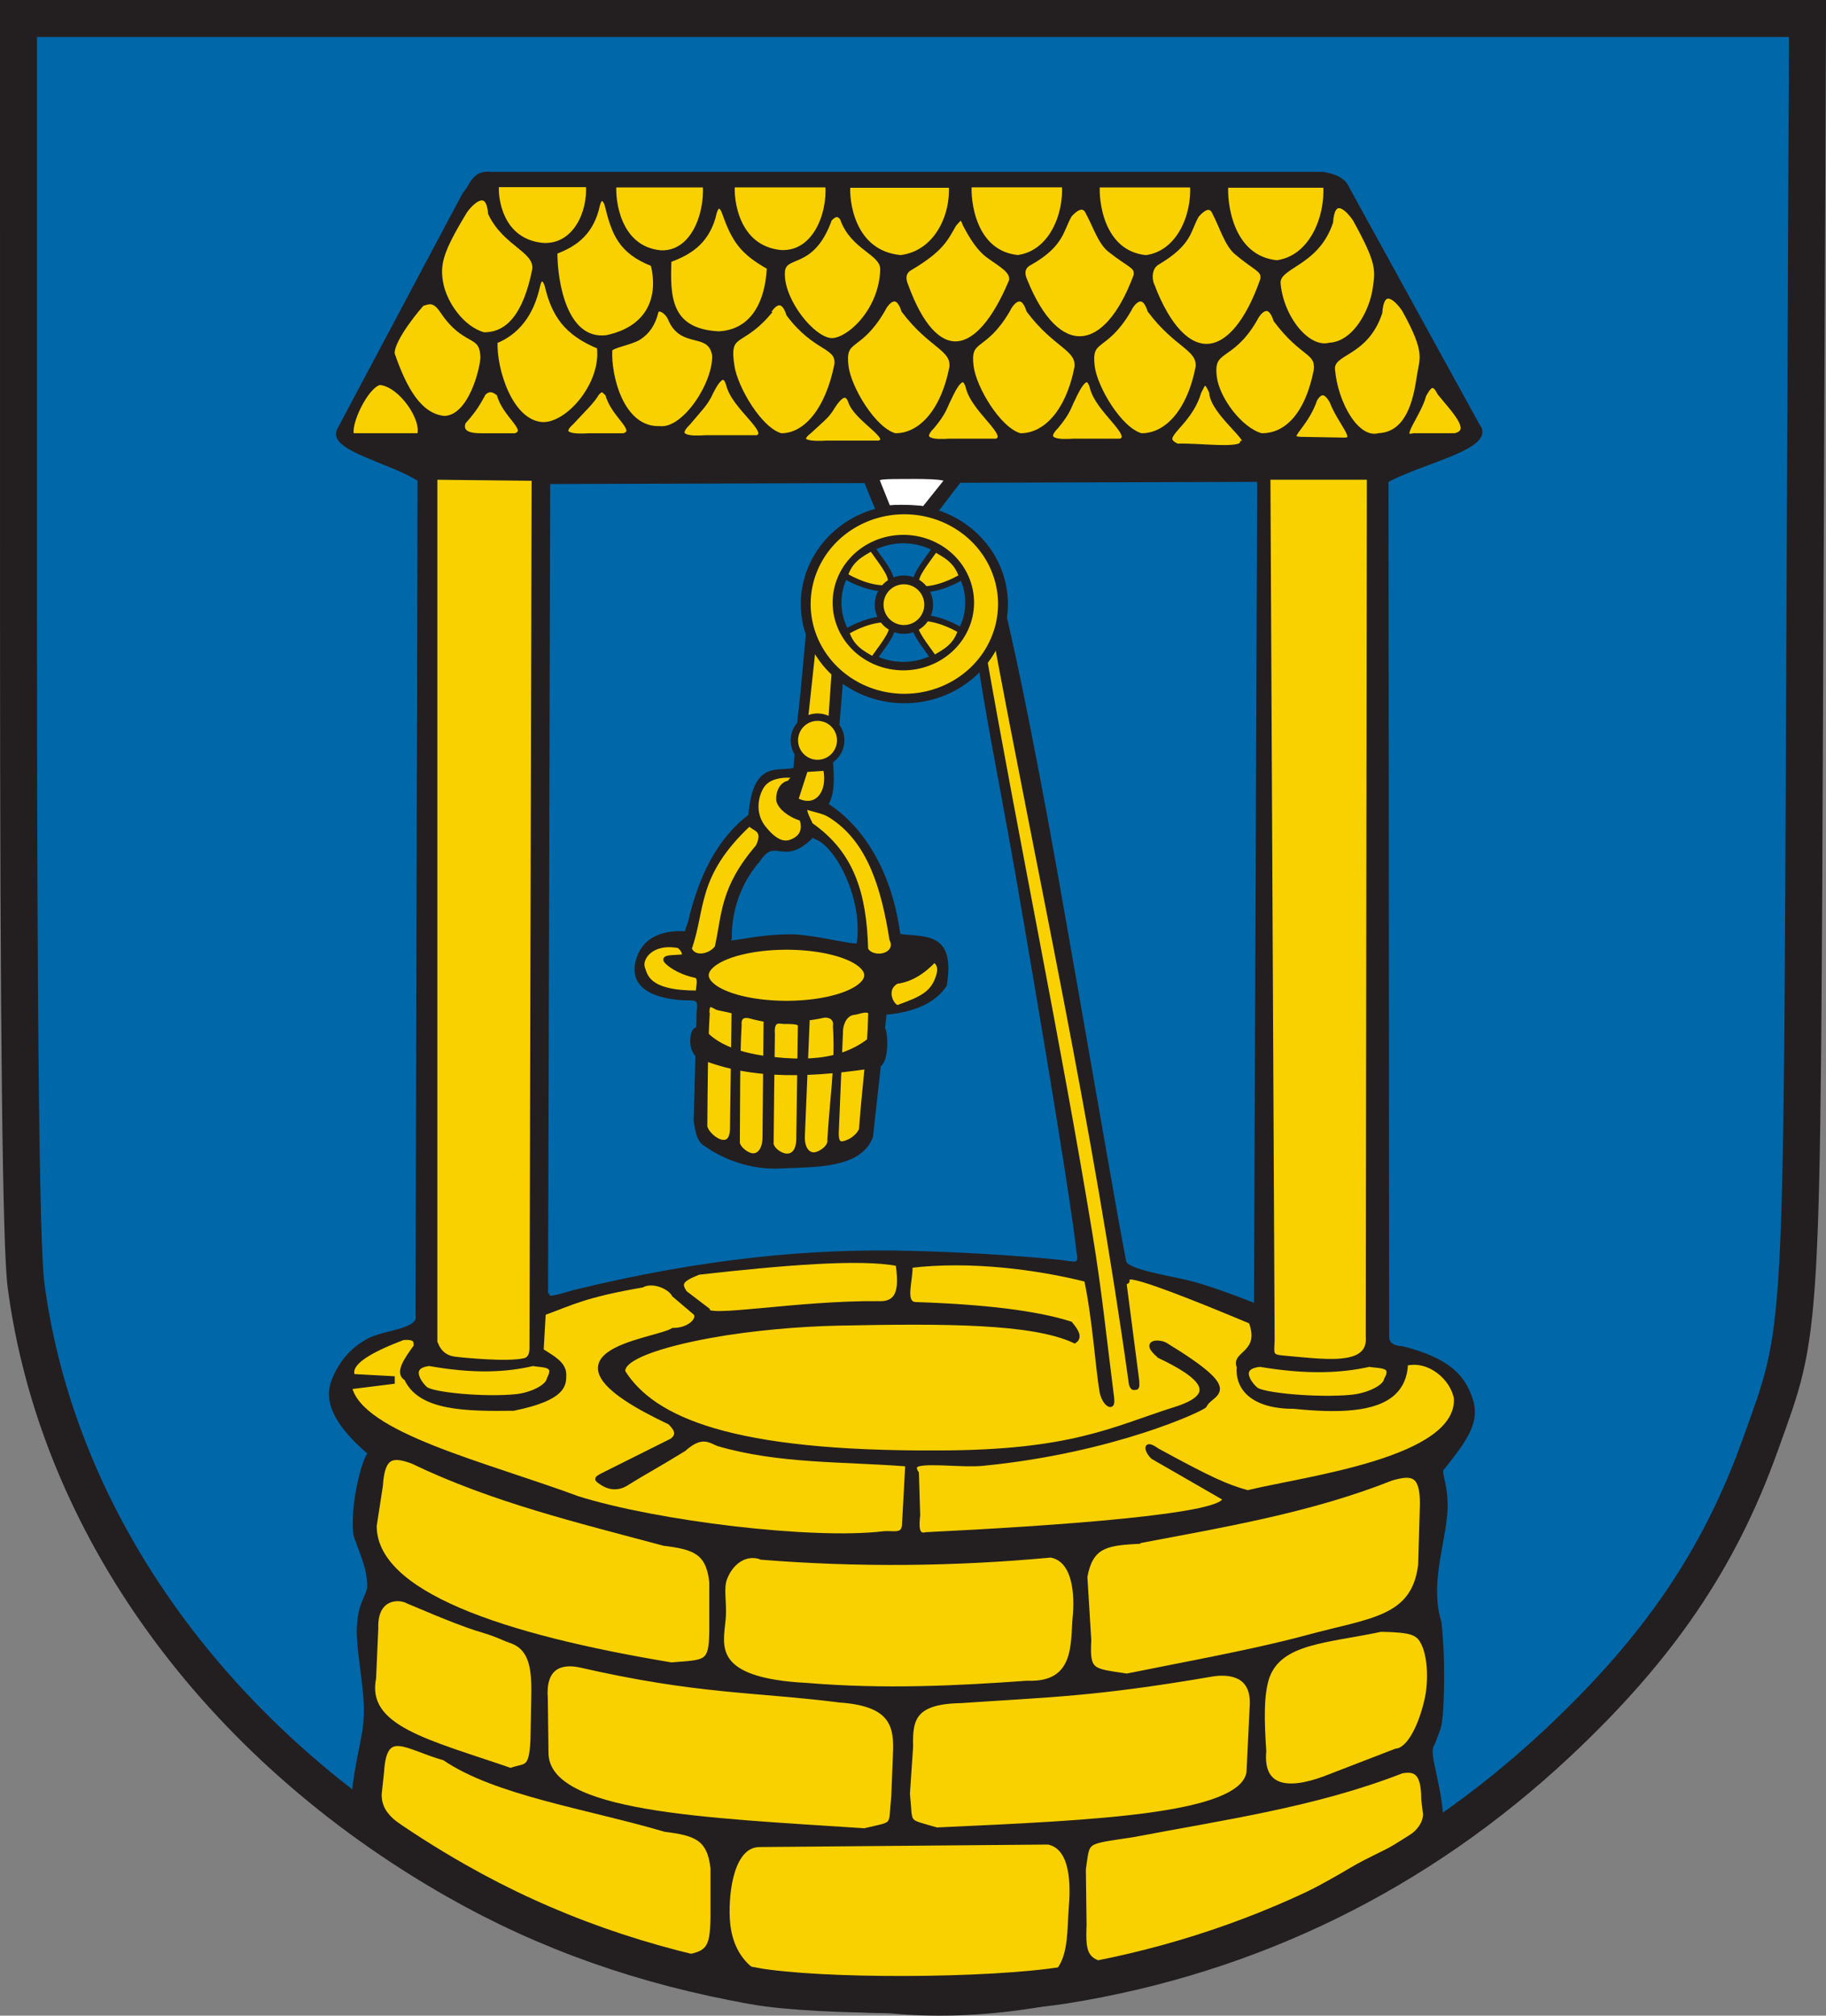 <?xml version="1.0" encoding="UTF-8" standalone="no"?>
<!-- Created with Inkscape (http://www.inkscape.org/) -->

<svg
   xmlns:dc="http://purl.org/dc/elements/1.1/"
   xmlns:cc="http://creativecommons.org/ns#"
   xmlns:rdf="http://www.w3.org/1999/02/22-rdf-syntax-ns#"
   xmlns:svg="http://www.w3.org/2000/svg"
   xmlns="http://www.w3.org/2000/svg"
   xmlns:sodipodi="http://sodipodi.sourceforge.net/DTD/sodipodi-0.dtd"
   xmlns:inkscape="http://www.inkscape.org/namespaces/inkscape"
   id="svg2"
   version="1.1"
   inkscape:version="0.47 r22583"
   width="395.131"
   height="435.997"
   sodipodi:docname="22222222222222222.svg">
  <rect width="100%" height="100%" fill="#808080" stroke="none"/>
  <defs
     id="defs6">
    <inkscape:perspective
       sodipodi:type="inkscape:persp3d"
       inkscape:vp_x="0 : 0.5 : 1"
       inkscape:vp_y="0 : 1000 : 0"
       inkscape:vp_z="1 : 0.5 : 1"
       inkscape:persp3d-origin="0.5 : 0.33333333 : 1"
       id="perspective10" />
    <inkscape:perspective
       id="perspective2842"
       inkscape:persp3d-origin="0.5 : 0.33333333 : 1"
       inkscape:vp_z="1 : 0.5 : 1"
       inkscape:vp_y="0 : 1000 : 0"
       inkscape:vp_x="0 : 0.5 : 1"
       sodipodi:type="inkscape:persp3d" />
    <inkscape:perspective
       id="perspective2868"
       inkscape:persp3d-origin="0.5 : 0.33333333 : 1"
       inkscape:vp_z="1 : 0.5 : 1"
       inkscape:vp_y="0 : 1000 : 0"
       inkscape:vp_x="0 : 0.5 : 1"
       sodipodi:type="inkscape:persp3d" />
    <inkscape:perspective
       id="perspective2890"
       inkscape:persp3d-origin="0.5 : 0.33333333 : 1"
       inkscape:vp_z="1 : 0.5 : 1"
       inkscape:vp_y="0 : 1000 : 0"
       inkscape:vp_x="0 : 0.5 : 1"
       sodipodi:type="inkscape:persp3d" />
    <inkscape:perspective
       id="perspective2912"
       inkscape:persp3d-origin="0.5 : 0.33333333 : 1"
       inkscape:vp_z="1 : 0.5 : 1"
       inkscape:vp_y="0 : 1000 : 0"
       inkscape:vp_x="0 : 0.5 : 1"
       sodipodi:type="inkscape:persp3d" />
    <inkscape:perspective
       id="perspective2934"
       inkscape:persp3d-origin="0.5 : 0.33333333 : 1"
       inkscape:vp_z="1 : 0.5 : 1"
       inkscape:vp_y="0 : 1000 : 0"
       inkscape:vp_x="0 : 0.5 : 1"
       sodipodi:type="inkscape:persp3d" />
    <inkscape:perspective
       id="perspective2956"
       inkscape:persp3d-origin="0.5 : 0.33333333 : 1"
       inkscape:vp_z="1 : 0.5 : 1"
       inkscape:vp_y="0 : 1000 : 0"
       inkscape:vp_x="0 : 0.5 : 1"
       sodipodi:type="inkscape:persp3d" />
    <inkscape:perspective
       id="perspective2846"
       inkscape:persp3d-origin="0.5 : 0.33333333 : 1"
       inkscape:vp_z="1 : 0.5 : 1"
       inkscape:vp_y="0 : 1000 : 0"
       inkscape:vp_x="0 : 0.5 : 1"
       sodipodi:type="inkscape:persp3d" />
    <inkscape:perspective
       id="perspective3640"
       inkscape:persp3d-origin="0.5 : 0.33333333 : 1"
       inkscape:vp_z="1 : 0.5 : 1"
       inkscape:vp_y="0 : 1000 : 0"
       inkscape:vp_x="0 : 0.5 : 1"
       sodipodi:type="inkscape:persp3d" />
    <inkscape:perspective
       id="perspective3686"
       inkscape:persp3d-origin="0.5 : 0.33333333 : 1"
       inkscape:vp_z="1 : 0.5 : 1"
       inkscape:vp_y="0 : 1000 : 0"
       inkscape:vp_x="0 : 0.5 : 1"
       sodipodi:type="inkscape:persp3d" />
    <inkscape:perspective
       id="perspective3708"
       inkscape:persp3d-origin="0.5 : 0.33333333 : 1"
       inkscape:vp_z="1 : 0.5 : 1"
       inkscape:vp_y="0 : 1000 : 0"
       inkscape:vp_x="0 : 0.5 : 1"
       sodipodi:type="inkscape:persp3d" />
    <inkscape:perspective
       id="perspective3730"
       inkscape:persp3d-origin="0.5 : 0.33333333 : 1"
       inkscape:vp_z="1 : 0.5 : 1"
       inkscape:vp_y="0 : 1000 : 0"
       inkscape:vp_x="0 : 0.5 : 1"
       sodipodi:type="inkscape:persp3d" />
    <inkscape:perspective
       id="perspective3752"
       inkscape:persp3d-origin="0.5 : 0.33333333 : 1"
       inkscape:vp_z="1 : 0.5 : 1"
       inkscape:vp_y="0 : 1000 : 0"
       inkscape:vp_x="0 : 0.5 : 1"
       sodipodi:type="inkscape:persp3d" />
    <inkscape:perspective
       id="perspective3774"
       inkscape:persp3d-origin="0.5 : 0.33333333 : 1"
       inkscape:vp_z="1 : 0.5 : 1"
       inkscape:vp_y="0 : 1000 : 0"
       inkscape:vp_x="0 : 0.5 : 1"
       sodipodi:type="inkscape:persp3d" />
    <inkscape:perspective
       id="perspective3811"
       inkscape:persp3d-origin="0.5 : 0.33333333 : 1"
       inkscape:vp_z="1 : 0.5 : 1"
       inkscape:vp_y="0 : 1000 : 0"
       inkscape:vp_x="0 : 0.5 : 1"
       sodipodi:type="inkscape:persp3d" />
    <inkscape:perspective
       id="perspective3835"
       inkscape:persp3d-origin="0.5 : 0.33333333 : 1"
       inkscape:vp_z="1 : 0.5 : 1"
       inkscape:vp_y="0 : 1000 : 0"
       inkscape:vp_x="0 : 0.5 : 1"
       sodipodi:type="inkscape:persp3d" />
    <inkscape:perspective
       id="perspective3857"
       inkscape:persp3d-origin="0.5 : 0.33333333 : 1"
       inkscape:vp_z="1 : 0.5 : 1"
       inkscape:vp_y="0 : 1000 : 0"
       inkscape:vp_x="0 : 0.5 : 1"
       sodipodi:type="inkscape:persp3d" />
    <inkscape:perspective
       id="perspective3857-5"
       inkscape:persp3d-origin="0.5 : 0.33333333 : 1"
       inkscape:vp_z="1 : 0.5 : 1"
       inkscape:vp_y="0 : 1000 : 0"
       inkscape:vp_x="0 : 0.5 : 1"
       sodipodi:type="inkscape:persp3d" />
    <inkscape:perspective
       id="perspective3892"
       inkscape:persp3d-origin="0.5 : 0.33333333 : 1"
       inkscape:vp_z="1 : 0.5 : 1"
       inkscape:vp_y="0 : 1000 : 0"
       inkscape:vp_x="0 : 0.5 : 1"
       sodipodi:type="inkscape:persp3d" />
    <inkscape:perspective
       id="perspective3914"
       inkscape:persp3d-origin="0.5 : 0.33333333 : 1"
       inkscape:vp_z="1 : 0.5 : 1"
       inkscape:vp_y="0 : 1000 : 0"
       inkscape:vp_x="0 : 0.5 : 1"
       sodipodi:type="inkscape:persp3d" />
    <inkscape:perspective
       id="perspective3936"
       inkscape:persp3d-origin="0.5 : 0.33333333 : 1"
       inkscape:vp_z="1 : 0.5 : 1"
       inkscape:vp_y="0 : 1000 : 0"
       inkscape:vp_x="0 : 0.5 : 1"
       sodipodi:type="inkscape:persp3d" />
    <inkscape:perspective
       id="perspective3958"
       inkscape:persp3d-origin="0.5 : 0.33333333 : 1"
       inkscape:vp_z="1 : 0.5 : 1"
       inkscape:vp_y="0 : 1000 : 0"
       inkscape:vp_x="0 : 0.5 : 1"
       sodipodi:type="inkscape:persp3d" />
    <inkscape:perspective
       id="perspective3980"
       inkscape:persp3d-origin="0.5 : 0.33333333 : 1"
       inkscape:vp_z="1 : 0.5 : 1"
       inkscape:vp_y="0 : 1000 : 0"
       inkscape:vp_x="0 : 0.5 : 1"
       sodipodi:type="inkscape:persp3d" />
    <inkscape:perspective
       id="perspective3980-2"
       inkscape:persp3d-origin="0.5 : 0.33333333 : 1"
       inkscape:vp_z="1 : 0.5 : 1"
       inkscape:vp_y="0 : 1000 : 0"
       inkscape:vp_x="0 : 0.5 : 1"
       sodipodi:type="inkscape:persp3d" />
    <inkscape:perspective
       id="perspective4013"
       inkscape:persp3d-origin="0.5 : 0.33333333 : 1"
       inkscape:vp_z="1 : 0.5 : 1"
       inkscape:vp_y="0 : 1000 : 0"
       inkscape:vp_x="0 : 0.5 : 1"
       sodipodi:type="inkscape:persp3d" />
    <inkscape:perspective
       id="perspective4035"
       inkscape:persp3d-origin="0.5 : 0.33333333 : 1"
       inkscape:vp_z="1 : 0.5 : 1"
       inkscape:vp_y="0 : 1000 : 0"
       inkscape:vp_x="0 : 0.5 : 1"
       sodipodi:type="inkscape:persp3d" />
    <inkscape:perspective
       id="perspective4057"
       inkscape:persp3d-origin="0.5 : 0.33333333 : 1"
       inkscape:vp_z="1 : 0.5 : 1"
       inkscape:vp_y="0 : 1000 : 0"
       inkscape:vp_x="0 : 0.5 : 1"
       sodipodi:type="inkscape:persp3d" />
    <inkscape:perspective
       id="perspective2918"
       inkscape:persp3d-origin="0.5 : 0.33333333 : 1"
       inkscape:vp_z="1 : 0.5 : 1"
       inkscape:vp_y="0 : 1000 : 0"
       inkscape:vp_x="0 : 0.5 : 1"
       sodipodi:type="inkscape:persp3d" />
    <inkscape:perspective
       id="perspective2940"
       inkscape:persp3d-origin="0.5 : 0.33333333 : 1"
       inkscape:vp_z="1 : 0.5 : 1"
       inkscape:vp_y="0 : 1000 : 0"
       inkscape:vp_x="0 : 0.5 : 1"
       sodipodi:type="inkscape:persp3d" />
    <inkscape:perspective
       id="perspective2962"
       inkscape:persp3d-origin="0.5 : 0.33333333 : 1"
       inkscape:vp_z="1 : 0.5 : 1"
       inkscape:vp_y="0 : 1000 : 0"
       inkscape:vp_x="0 : 0.5 : 1"
       sodipodi:type="inkscape:persp3d" />
    <inkscape:perspective
       id="perspective2984"
       inkscape:persp3d-origin="0.5 : 0.33333333 : 1"
       inkscape:vp_z="1 : 0.5 : 1"
       inkscape:vp_y="0 : 1000 : 0"
       inkscape:vp_x="0 : 0.5 : 1"
       sodipodi:type="inkscape:persp3d" />
    <inkscape:perspective
       id="perspective3006"
       inkscape:persp3d-origin="0.5 : 0.33333333 : 1"
       inkscape:vp_z="1 : 0.5 : 1"
       inkscape:vp_y="0 : 1000 : 0"
       inkscape:vp_x="0 : 0.5 : 1"
       sodipodi:type="inkscape:persp3d" />
    <inkscape:perspective
       id="perspective3028"
       inkscape:persp3d-origin="0.5 : 0.33333333 : 1"
       inkscape:vp_z="1 : 0.5 : 1"
       inkscape:vp_y="0 : 1000 : 0"
       inkscape:vp_x="0 : 0.5 : 1"
       sodipodi:type="inkscape:persp3d" />
    <inkscape:perspective
       id="perspective3050"
       inkscape:persp3d-origin="0.5 : 0.33333333 : 1"
       inkscape:vp_z="1 : 0.5 : 1"
       inkscape:vp_y="0 : 1000 : 0"
       inkscape:vp_x="0 : 0.5 : 1"
       sodipodi:type="inkscape:persp3d" />
    <inkscape:perspective
       id="perspective3072"
       inkscape:persp3d-origin="0.5 : 0.33333333 : 1"
       inkscape:vp_z="1 : 0.5 : 1"
       inkscape:vp_y="0 : 1000 : 0"
       inkscape:vp_x="0 : 0.5 : 1"
       sodipodi:type="inkscape:persp3d" />
    <inkscape:perspective
       id="perspective3094"
       inkscape:persp3d-origin="0.5 : 0.33333333 : 1"
       inkscape:vp_z="1 : 0.5 : 1"
       inkscape:vp_y="0 : 1000 : 0"
       inkscape:vp_x="0 : 0.5 : 1"
       sodipodi:type="inkscape:persp3d" />
    <inkscape:perspective
       id="perspective3116"
       inkscape:persp3d-origin="0.5 : 0.33333333 : 1"
       inkscape:vp_z="1 : 0.5 : 1"
       inkscape:vp_y="0 : 1000 : 0"
       inkscape:vp_x="0 : 0.5 : 1"
       sodipodi:type="inkscape:persp3d" />
    <inkscape:perspective
       id="perspective3138"
       inkscape:persp3d-origin="0.5 : 0.33333333 : 1"
       inkscape:vp_z="1 : 0.5 : 1"
       inkscape:vp_y="0 : 1000 : 0"
       inkscape:vp_x="0 : 0.5 : 1"
       sodipodi:type="inkscape:persp3d" />
    <inkscape:perspective
       id="perspective3160"
       inkscape:persp3d-origin="0.5 : 0.33333333 : 1"
       inkscape:vp_z="1 : 0.5 : 1"
       inkscape:vp_y="0 : 1000 : 0"
       inkscape:vp_x="0 : 0.5 : 1"
       sodipodi:type="inkscape:persp3d" />
    <inkscape:perspective
       id="perspective3184"
       inkscape:persp3d-origin="0.5 : 0.33333333 : 1"
       inkscape:vp_z="1 : 0.5 : 1"
       inkscape:vp_y="0 : 1000 : 0"
       inkscape:vp_x="0 : 0.5 : 1"
       sodipodi:type="inkscape:persp3d" />
    <inkscape:perspective
       id="perspective3206"
       inkscape:persp3d-origin="0.5 : 0.33333333 : 1"
       inkscape:vp_z="1 : 0.5 : 1"
       inkscape:vp_y="0 : 1000 : 0"
       inkscape:vp_x="0 : 0.5 : 1"
       sodipodi:type="inkscape:persp3d" />
    <inkscape:perspective
       id="perspective3228"
       inkscape:persp3d-origin="0.5 : 0.33333333 : 1"
       inkscape:vp_z="1 : 0.5 : 1"
       inkscape:vp_y="0 : 1000 : 0"
       inkscape:vp_x="0 : 0.5 : 1"
       sodipodi:type="inkscape:persp3d" />
    <inkscape:perspective
       id="perspective3250"
       inkscape:persp3d-origin="0.5 : 0.33333333 : 1"
       inkscape:vp_z="1 : 0.5 : 1"
       inkscape:vp_y="0 : 1000 : 0"
       inkscape:vp_x="0 : 0.5 : 1"
       sodipodi:type="inkscape:persp3d" />
    <inkscape:perspective
       sodipodi:type="inkscape:persp3d"
       inkscape:vp_x="0 : 526.18109 : 1"
       inkscape:vp_y="0 : 1000 : 0"
       inkscape:vp_z="744.09448 : 526.18109 : 1"
       inkscape:persp3d-origin="372.04724 : 350.78739 : 1"
       id="perspective3098" />
    <inkscape:perspective
       sodipodi:type="inkscape:persp3d"
       inkscape:vp_x="0 : 526.18109 : 1"
       inkscape:vp_y="0 : 1000 : 0"
       inkscape:vp_z="744.09448 : 526.18109 : 1"
       inkscape:persp3d-origin="372.04724 : 350.78739 : 1"
       id="perspective8672" />
    <inkscape:perspective
       sodipodi:type="inkscape:persp3d"
       inkscape:vp_x="0 : 326.01016 : 1"
       inkscape:vp_y="0 : 1000 : 0"
       inkscape:vp_z="642.2005 : 326.01016 : 1"
       inkscape:persp3d-origin="321.10025 : 217.34011 : 1"
       id="perspective2588" />
    <clipPath
       id="clipPath383">
      <path
         d="m -0.313,1.325 34.513,0 0,-20.567 -34.513,0 0,20.567 z"
         id="path385" />
    </clipPath>
    <clipPath
       id="clipPath377">
      <path
         d="m -0.327,1.32 34.513,0 0,-20.567 -34.513,0 0,20.567 z"
         id="path379" />
    </clipPath>
    <clipPath
       id="clipPath371">
      <path
         d="m -0.015,1.026 1.783,0 0,-1.026 -1.783,0 0,1.026 z"
         id="path373" />
    </clipPath>
    <clipPath
       id="clipPath365">
      <path
         d="m 0,1 0,-1.325 1,0 L 1,1"
         id="path367" />
    </clipPath>
    <clipPath
       id="clipPath357">
      <path
         d="m -0.313,-19.242 34.512,0 0,20.567 -34.512,0 0,-20.567 z"
         id="path359" />
    </clipPath>
    <clipPath
       id="clipPath347">
      <path
         d="m 0.015,595.29 1133.85,0 0,-595.29 -1133.85,0 0,595.29 z"
         id="path349" />
    </clipPath>
    <clipPath
       id="clipPath341">
      <path
         d="m -0.429,595.138 1133.858,0 0,-595.276 -1133.858,0 0,595.276 z"
         id="path343" />
    </clipPath>
    <clipPath
       id="clipPath335">
      <path
         d="m 9.827,586.634 58.586,0 0,-29.703 -58.586,0 0,29.703 z"
         id="path337" />
    </clipPath>
    <clipPath
       id="clipPath327">
      <path
         d="m 0.015,0 1133.85,0 0,595.29 -1133.85,0 L 0.015,0 z"
         id="path329" />
    </clipPath>
    <clipPath
       id="clipPath319">
      <path
         d="m 0.015,595.29 1133.85,0 0,-595.29 -1133.85,0 0,595.29 z"
         id="path321" />
    </clipPath>
    <clipPath
       id="clipPath313">
      <path
         d="m -0.429,595.138 1133.858,0 0,-595.276 -1133.858,0 0,595.276 z"
         id="path315" />
    </clipPath>
    <clipPath
       id="clipPath307">
      <path
         d="m 9.827,586.634 58.586,0 0,-29.703 -58.586,0 0,29.703 z"
         id="path309" />
    </clipPath>
    <clipPath
       id="clipPath3249">
      <path
         id="path3251"
         d="m -0.138,841.445 595.276,0 0,-841.89 -595.276,0 0,841.89 z" />
    </clipPath>
    <clipPath
       id="clipPath3255">
      <path
         id="path3257"
         d="m 0.03,841.95 595.26,0 0,-841.92 -595.26,0 0,841.92 z" />
    </clipPath>
    <inkscape:perspective
       id="perspective17"
       inkscape:persp3d-origin="250.52179 : 195.76265 : 1"
       inkscape:vp_z="501.04358 : 293.64398 : 1"
       inkscape:vp_y="0 : 1000 : 0"
       inkscape:vp_x="0 : 293.64398 : 1"
       sodipodi:type="inkscape:persp3d" />
    <inkscape:perspective
       id="perspective4209"
       inkscape:persp3d-origin="0.5 : 0.33333333 : 1"
       inkscape:vp_z="1 : 0.5 : 1"
       inkscape:vp_y="0 : 1000 : 0"
       inkscape:vp_x="0 : 0.5 : 1"
       sodipodi:type="inkscape:persp3d" />
    <inkscape:perspective
       id="perspective4312"
       inkscape:persp3d-origin="0.5 : 0.33333333 : 1"
       inkscape:vp_z="1 : 0.5 : 1"
       inkscape:vp_y="0 : 1000 : 0"
       inkscape:vp_x="0 : 0.5 : 1"
       sodipodi:type="inkscape:persp3d" />
    <inkscape:perspective
       id="perspective4571"
       inkscape:persp3d-origin="0.5 : 0.33333333 : 1"
       inkscape:vp_z="1 : 0.5 : 1"
       inkscape:vp_y="0 : 1000 : 0"
       inkscape:vp_x="0 : 0.5 : 1"
       sodipodi:type="inkscape:persp3d" />
  </defs>
  <sodipodi:namedview
     pagecolor="#ffffff"
     bordercolor="#666666"
     borderopacity="1"
     objecttolerance="10"
     gridtolerance="10"
     guidetolerance="10"
     inkscape:pageopacity="0"
     inkscape:pageshadow="2"
     inkscape:window-width="1440"
     inkscape:window-height="838"
     id="namedview4"
     showgrid="false"
     showguides="true"
     inkscape:guide-bbox="true"
     inkscape:zoom="0.63912796"
     inkscape:cx="560.91027"
     inkscape:cy="85.061556"
     inkscape:window-x="-8"
     inkscape:window-y="-8"
     inkscape:window-maximized="1"
     inkscape:current-layer="svg2" />
  <path
     style="fill:#0067a9;fill-opacity:1;fill-rule:nonzero;stroke:none"
     d="M 163.137,428.071 C 139.193,423.807 118.272,416.413 98.727,405.308 46.865,375.841 12.355,328.075 5.584,276.386 4.513,268.211 3.972,220.263 3.969,133.291 l -0.005,-130.8 193.566,0 193.566,0 -0.591,137.631 c -0.647,150.846 -0.31,144.86 -9.648,170.936 -8.82,24.628 -22.004,44.002 -43.859,64.456 -30.035,28.109 -66.212,45.878 -106.58,52.349 -16.37,2.624 -53.081,2.739 -67.281,0.21 l 0,-10e-6 z"
     id="path3878" />
  <path
     style="fill:#231f20;fill-opacity:1;stroke:#231f20;stroke-width:1px;stroke-linecap:butt;stroke-linejoin:miter;stroke-opacity:1"
     d="m 90.854,103.715 -0.43,181.7 c -0.919,2.769 -7.678,2.75 -11.174,4.858 -2.878,1.735 -5.351,4.236 -6.993,8.338 -1.627,4.064 -0.054,9.009 8.021,15.807 -0.909,-0.411 -4.084,9.982 -3.326,17.462 1.093,3.502 2.808,6.571 3.004,10.754 0.145,3.106 -2.802,4.053 -2.172,12.528 0.511,6.413 2.116,12.862 1.125,19.289 -0.533,3.454 -1.584,6.931 -2.387,14.199 31.01,26.936 67.681,45.38 116.011,46.338 43.664,4.18 87.783,-18.265 119.441,-37.319 0.191,-11.436 -3.81,-18.258 -1.965,-20.585 1.299,-3.733 1.711,-2.747 1.938,-11.228 0.138,-5.17 -0.028,-10.056 -0.507,-14.851 -2.419,-7.674 0.341,-15.659 1.146,-22.56 0.864,-7.411 -1.853,-10.093 -0.314,-11.131 5.048,-6.334 7.56,-10.017 5.84,-14.862 -1.591,-4.483 -4.479,-8.17 -14.66,-10.763 -2.505,-0.155 -3.319,-1.155 -3.35,-2.547 l -0.139,-185.195 c 7.822,-4.302 23.563,-7.333 19.729,-11.938 L 291.417,40.59 c -0.709,-1.652 -2.62,-2.503 -5.187,-2.917 l -179.88,0 c -3.89,-0.491 -4.159,2.639 -5.819,4.378 L 73.392,93.074 c -1.995,3.935 11.564,6.706 17.462,10.641 z"
     id="path2818"
     sodipodi:nodetypes="ccssccscsccccscscscccccccccc" />
  <path
     style="fill:#0067a9;fill-opacity:1;stroke:#231f20;stroke-width:1px;stroke-linecap:butt;stroke-linejoin:miter;stroke-opacity:1"
     d="m 118.563,104.197 68.837,-0.208 2.767,6.736 12.118,0.068 5.253,-6.865 65.009,-0.196 -0.698,178.872 c 1.288,0.404 -8.865,-3.668 -14.378,-5.064 -4.276,-1.082 -13.416,-2.397 -14.204,-4.427 -0.072,-0.186 -0.813,-4.016 -1.738,-9.212 -2.655,-14.913 -7.856,-44.898 -13.022,-74.12 -5.581,-31.569 -11.372,-58.843 -12.005,-58.929 -0.319,-0.043 -5.763,0.812 -4.944,8.007 1.373,12.066 5.439,31.429 9.14,52.864 5.681,32.905 11.646,68.788 12.728,78.922 0.837,3.763 -1.178,2.656 -4.091,2.356 -10.656,-1.068 -21.962,-1.679 -32.626,-1.946 -20.68,-0.518 -44.13,1.507 -72.794,8.552 -7.325,2.324 -4.607,0.395 -5.818,0.437 l 0.465,-175.849 z"
     id="path2822"
     sodipodi:nodetypes="cccccccsssssssccsccc" />
  <path
     style="fill:#f9d100;fill-opacity:1;stroke:#231f20;stroke-width:1px;stroke-linecap:butt;stroke-linejoin:miter;stroke-opacity:1"
     d="m 296.04,289.117 0.233,-185.851 -21.865,0 0.912,186.548 c -0.103,3.062 -0.507,3.668 2.409,3.899 4.959,0.424 10.259,1.129 13.879,0.45 2.867,-0.538 4.679,-1.945 4.433,-5.047 z"
     id="path2824"
     sodipodi:nodetypes="cccccsc" />
  <path
     style="fill:#f9d100;fill-opacity:1;stroke:#231f20;stroke-width:1px;stroke-linecap:butt;stroke-linejoin:miter;stroke-opacity:1"
     d="m 115.074,291.676 0.465,-188.177 -21.4,-0.233 0,187.014 c 0.34,0.829 1.112,3.226 4.164,3.651 1.499,0.208 11.593,1.232 15.24,0.332 1.225,-0.302 1.523,-1.519 1.53,-2.587 z"
     id="path2826"
     sodipodi:nodetypes="ccccssc" />
  <path
     style="fill:#f9d100;fill-opacity:1;stroke:#231f20;stroke-width:1px;stroke-linecap:butt;stroke-linejoin:miter;stroke-opacity:1"
     d="m 250.915,293.304 c 9.233,4.391 13.523,8.473 3.024,11.63 -12.986,4.137 -22.074,9.284 -50.94,9.304 -44.769,0.231 -61.652,-7.184 -68.153,-17.445 -0.637,-3.011 7.992,-5.912 19.031,-7.908 8.787,-1.589 19.103,-2.471 27.488,-2.643 23.057,-0.473 42.129,-0.455 51.174,3.806 1.237,-0.854 0.275,-2.257 -0.93,-3.722 -7.356,-2.348 -18.697,-3.7 -33.495,-4.187 -2.993,-0.186 -0.921,-5.436 -1.163,-8.374 12.918,-1.569 27.516,0.348 38.147,3.024 1.826,8.766 2.381,18.534 3.346,24.326 0.402,1.844 1.466,2.955 1.965,2.696 0.23,-0.12 0.329,-0.654 0.039,-2.599 -1.548,-12.093 -2.473,-21.639 -4.528,-34.137 -6.805,-41.39 -15.807,-84.538 -23.152,-126.36 l 2.326,-4.652 c 10.047,54.2 21.71,105.975 29.684,163.284 0.326,1.159 0.7,0.753 0.871,0.785 0.613,0.115 0.339,-0.934 0.373,-1.469 l -2.783,-21.41 c 2.887,0.473 -5.669,-4.779 18.422,4.883 3.06,1.227 4.796,1.99 9.025,3.723 2.63,6.941 -3.943,6.846 -2.559,9.769 -0.44,4.484 2.831,8.621 11.863,8.606 9.416,0.951 17.508,0.767 21.515,-2.919 1.628,-1.498 2.582,-3.573 2.676,-6.385 5.172,-1.261 10.177,3.195 10.933,7.555 0.608,13.339 -32.531,17.284 -45.125,20.357 -4.55,-1.237 -8.171,-2.876 -19.539,-9.072 -3.299,-2.353 -1.971,0.589 -0.93,1.396 l 15.352,8.839 c 2.025,3.922 -37.271,6.584 -64.431,7.909 -2.183,0.558 -2.071,-1.753 -1.819,-4.238 l -0.274,-9.021 c -0.495,-0.734 -0.819,-1.672 0.437,-1.977 2.779,-0.676 9.689,0.299 13.937,-0.117 28.363,-2.778 47.783,-11.966 47.964,-12.56 1.318,-2.979 8.921,-2.466 -8.374,-13.026 -1.064,-0.8 -5.495,-1.059 -1.396,2.326 z"
     id="path2828"
     sodipodi:nodetypes="ccccssccccccscscccsccscccscccccccccssccc" />
  <path
     style="fill:#f9d100;fill-opacity:1;stroke:#231f20;stroke-width:1px;stroke-linecap:butt;stroke-linejoin:miter;stroke-opacity:1"
     d="m 194.311,273.367 c 0.628,4.653 0.679,8.792 -4.172,8.575 -17.728,-0.17 -37.739,3.729 -37.081,1.391 l -4.867,-3.708 c -1.182,-1.871 -1.27,-2.727 3.013,-4.403 17.871,-1.999 34.901,-3.48 43.107,-1.854 z"
     id="path2830"
     sodipodi:nodetypes="cccccc" />
  <path
     style="fill:#f9d100;fill-opacity:1;stroke:#231f20;stroke-width:1px;stroke-linecap:butt;stroke-linejoin:miter;stroke-opacity:1"
     d="m 272.645,295.152 c -5.637,0.585 -1.452,4.985 -0.927,5.33 1.266,1.322 13.561,2.418 20.763,1.706 3.475,-0.344 7.217,-2.051 7.511,-3.792 1.885,-3.311 -1.522,-2.842 -3.708,-3.245 -6,1.343 -13.328,1.737 -23.639,0 z"
     id="path2832"
     sodipodi:nodetypes="ccsccc" />
  <path
     style="fill:#f9d100;fill-opacity:1;stroke:#231f20;stroke-width:0.975px;stroke-linecap:butt;stroke-linejoin:miter;stroke-opacity:1"
     d="m 92.894,294.985 c -5.345,0.587 -1.377,5.002 -0.879,5.348 1.201,1.326 12.858,2.427 19.686,1.712 3.295,-0.345 6.843,-2.058 7.122,-3.805 1.787,-3.322 -1.443,-2.851 -3.516,-3.256 -5.689,1.347 -12.637,1.743 -22.413,0 z"
     id="path2832-1"
     sodipodi:nodetypes="ccsccc" />
  <path
     style="fill:#f9d100;fill-opacity:1;stroke:#231f20;stroke-width:1px;stroke-linecap:butt;stroke-linejoin:miter;stroke-opacity:1"
     d="m 150.509,284.027 c 1.033,1.357 -1.374,3.737 -4.867,3.708 -4.056,2.539 -32.889,4.764 -0.695,19.931 1.344,1.313 2.177,2.627 0.464,3.94 l -14.369,7.184 c -2.283,1.123 -1.982,1.108 -0.998,1.809 2.342,1.67 4.42,1.078 5.865,0.045 2.652,-1.691 6.318,-3.654 12.051,-7.184 3.731,-3.324 5.473,-2.006 7.416,-1.159 13.192,3.876 27.271,3.317 41.021,4.403 l -0.695,12.747 c -0.009,3.119 -2.347,2.007 -4.598,2.273 -15.413,1.819 -48.923,-2.223 -66.088,-7.603 -20.07,-7.451 -47.09,-13.781 -49.364,-24.103 l 9.27,-1.159 0,-0.695 -8.575,-0.464 c -1.244,-2.781 3.516,-5.562 10.893,-8.343 3.046,-0.229 2.705,0.896 2.781,1.854 -2.145,2.939 -4.174,5.828 -2.086,6.953 2.96,6.531 12.956,6.613 23.176,6.489 11.269,-2.276 10.893,-5.361 10.93,-7.242 0.048,-2.434 -2.471,-3.693 -4.905,-5.273 l 0.464,-8.111 c 5.994,-2.163 8.741,-3.863 21.322,-6.026 2.245,-1.209 5.939,0.217 6.953,2.086 l 4.635,3.94 0,-3e-5 z"
     id="path2856"
     sodipodi:nodetypes="cccccscccccscccccccccscccccc" />
  <path
     style="fill:#f9d100;fill-opacity:1;stroke:#231f20;stroke-width:1px;stroke-linecap:butt;stroke-linejoin:miter;stroke-opacity:1"
     d="m 143.671,333.853 c 6.478,0.823 9.588,1.766 10.312,8.343 l 0,10.78 c -0.132,6.952 -1.156,6.498 -8.729,7.105 -36.596,-6.067 -64.286,-15.36 -64.236,-30.05 l 1.333,-8.642 c 0.415,-6.813 2.745,-6.756 6.847,-5.308 17.358,8.367 35.869,12.791 54.472,17.773 z"
     id="path2858"
     sodipodi:nodetypes="cccccccc" />
  <path
     style="fill:#f9d100;fill-opacity:1;stroke:#231f20;stroke-width:1px;stroke-linecap:butt;stroke-linejoin:miter;stroke-opacity:1"
     d="m 143.928,395.729 c 6.478,0.823 9.588,1.766 10.312,8.343 l 0,10.78 c -0.132,6.952 -0.885,8.123 -8.458,8.729 -22.953,-3.805 -40.837,-15.514 -51.977,-23.505 -6.621,-4.749 -11.736,-6.483 -11.717,-11.96 l 0.521,-4.852 c 0.604,-9.917 5.265,-5.278 13.54,-2.983 11.051,7.577 30.857,10.48 47.779,15.448 z"
     id="path2858-7"
     sodipodi:nodetypes="ccccscccc" />
  <path
     style="fill:#f9d100;fill-opacity:1;stroke:#231f20;stroke-width:1px;stroke-linecap:butt;stroke-linejoin:miter;stroke-opacity:1"
     d="m 245.269,396.876 c -10.912,1.683 -9.812,0.947 -10.801,7.429 l 0.156,12.113 c -0.292,6.947 0.389,8.162 7.911,9.228 23.728,-7.089 38.584,-14.482 50.135,-21.336 7.008,-4.158 15.458,-6.345 15.772,-11.812 l -0.396,-3.248 c 5.8e-4,-5.788 -1.674,-6.729 -4.733,-6.153 -18.721,7.293 -38.343,10.01 -58.043,13.778 z"
     id="path2858-7-4"
     sodipodi:nodetypes="ccccscccc" />
  <path
     style="fill:#f9d100;fill-opacity:1;stroke:#231f20;stroke-width:1px;stroke-linecap:butt;stroke-linejoin:miter;stroke-opacity:1"
     d="m 245.691,333.477 c -6.521,0.352 -9.691,1.067 -10.89,7.574 l 0.843,13.729 c -0.372,6.943 0.682,6.565 8.191,7.718 14.714,-2.953 28.232,-5.408 38.997,-8.33 13.812,-3.749 23.09,-3.929 24.54,-15.634 l 0.379,-13.047 c 0.081,-6.911 -2.307,-6.939 -6.602,-5.747 -17.859,7.089 -36.599,10.126 -55.459,13.736 z"
     id="path2858-0"
     sodipodi:nodetypes="ccccscccc" />
  <path
     style="fill:#f9d100;fill-opacity:1;stroke:#231f20;stroke-width:1px;stroke-linecap:butt;stroke-linejoin:miter;stroke-opacity:1"
     d="m 181.852,367.771 c 10.407,0.77 12.04,4.785 11.912,10.621 l -0.399,10.134 c -0.726,6.903 0.633,5.784 -6.305,7.435 -34.947,-2.305 -68.264,-3.442 -68.867,-16.513 l -0.15,-11.992 c -0.535,-6.805 3.134,-8.154 7.397,-7.29 25.678,5.876 37.663,5.253 56.412,7.604 z"
     id="path2858-9"
     sodipodi:nodetypes="cccccccc" />
  <path
     style="fill:#f9d100;fill-opacity:1;stroke:#231f20;stroke-width:1px;stroke-linecap:butt;stroke-linejoin:miter;stroke-opacity:1"
     d="m 207.916,367.892 c -10.407,0.182 -10.958,4.106 -10.829,9.949 l -0.684,10.156 c 0.726,6.944 -0.633,5.748 6.305,7.791 34.588,-1.591 65.896,-2.873 67.514,-12.357 l 0.691,-14.149 c 0.535,-6.775 -4.217,-7.79 -8.48,-7.166 -25.678,4.428 -35.768,4.481 -54.517,5.776 z"
     id="path2858-9-4"
     sodipodi:nodetypes="cccccccc" />
  <path
     style="fill:#f9d100;fill-opacity:1;stroke:#231f20;stroke-width:1px;stroke-linecap:butt;stroke-linejoin:miter;stroke-opacity:1"
     d="m 164.318,399.023 62.531,-0.541 c 5.392,1.128 5.342,9.257 4.912,14.356 -0.53,6.279 0.604,16.757 -10.326,16.233 -15.342,1.258 -30.875,2.134 -47.643,0.541 -12.642,-0.568 -16.048,-8.034 -16.37,-14.656 -0.302,-6.209 1.071,-15.869 6.896,-15.933 z"
     id="path2834"
     sodipodi:nodetypes="ccsccsc" />
  <path
     style="fill:#f9d100;fill-opacity:1;stroke:#231f20;stroke-width:1px;stroke-linecap:butt;stroke-linejoin:miter;stroke-opacity:1"
     d="m 298.855,352.463 c 6.734,0.136 8.059,0.668 9.209,3.093 1.487,3.137 1.498,8.529 0.703,12.043 -1.351,5.971 -3.947,10.942 -6.663,11.122 l -15.43,5.955 c -8.631,3.211 -13.86,1.752 -13.164,-5.914 -0.415,-6.265 -0.635,-12.275 0.758,-16.188 2.907,-7.557 12.604,-7.596 24.587,-10.11 z"
     id="path2836"
     sodipodi:nodetypes="cssccccc" />
  <path
     style="fill:#f9d100;fill-opacity:1;stroke:#231f20;stroke-width:1;stroke-linecap:butt;stroke-linejoin:miter;stroke-miterlimit:4;stroke-opacity:1;stroke-dasharray:none"
     d="m 110.02,354.738 c 4.763,1.355 5.511,5.497 5.452,11.377 l -0.182,10.202 c -0.333,6.924 -1.605,5.329 -4.78,6.61 -17.896,-6.168 -31.766,-9.141 -29.625,-19.944 l 0.473,-10.753 c -0.245,-6.895 4.954,-6.97 6.905,-5.861 18.595,7.925 14.105,5.033 21.759,8.37 z"
     id="path2858-9-1"
     sodipodi:nodetypes="cccccccc" />
  <path
     style="fill:#f9d100;fill-opacity:1;stroke:#231f20;stroke-width:0.936px;stroke-linecap:butt;stroke-linejoin:miter;stroke-opacity:1"
     d="m 164.81,336.909 c 20.862,1.67 41.723,1.466 62.585,-0.474 5.396,0.987 5.617,8.912 5.187,13.374 -0.53,5.495 0.604,14.663 -10.335,14.205 -15.356,1.101 -30.902,1.868 -47.684,0.474 -20.881,-1.075 -18.556,-8.444 -18.008,-14.179 0.336,-3.511 -0.525,-6.561 0.31,-8.828 1.273,-3.455 4.425,-5.901 7.945,-4.573 z"
     id="path2834-7"
     sodipodi:nodetypes="ccsccssc" />
  <path
     style="fill:#231f20;fill-opacity:1;stroke:#231f20;stroke-width:1px;stroke-linecap:butt;stroke-linejoin:miter;stroke-opacity:1"
     d="m 182.184,144.026 -1.083,13.264 -1.353,7.58 c 0.524,5.721 -0.181,7.76 -1.083,9.204 7.559,4.77 13.896,14.302 15.7,28.423 5.818,0.746 11.865,-0.611 10.016,10.557 -2.205,3.342 -6.539,5.446 -12.993,5.955 l -2.978,26.799 c -2.475,6.635 -12.617,6.066 -19.456,6.441 -4.811,0.264 -10.926,-0.937 -16.67,-5.085 -0.973,-0.794 -1.422,-2.635 -1.676,-4.866 l 0.643,-23.563 c 0.568,-3.452 -1.14,-2.697 -3.993,-2.908 -9.624,-0.874 -9.867,-5.14 -9.26,-7.685 1,-4.195 4.376,-6.622 10.62,-6.188 0.257,-1.332 0.538,-1.557 0.847,-2.839 2.258,-9.366 6.019,-17.309 12.959,-22.607 0.959,-12.088 6.185,-8.829 9.745,-10.016 l 0.957,-11.345 c 1.782,-14.286 2.207,-34.676 6.623,-37.11 l 2.436,25.987 z"
     id="path3654"
     sodipodi:nodetypes="ccccccccsccccscsccccc" />
  <path
     style="fill:#f9d100;fill-opacity:1;stroke:#231f20;stroke-width:1px;stroke-linecap:butt;stroke-linejoin:miter;stroke-opacity:1"
     d="m 180.56,143.755 -4.331,-5.685 -1.895,17.595 5.414,0 0.812,-11.911 z"
     id="path3656"
     sodipodi:nodetypes="ccccc" />
  <path
     sodipodi:type="arc"
     style="fill:#f9d100;fill-opacity:1;stroke:#231f20;stroke-width:1.6;stroke-linecap:round;stroke-linejoin:round;stroke-miterlimit:4;stroke-opacity:1;stroke-dasharray:none"
     id="path3658"
     sodipodi:cx="194.76697"
     sodipodi:cy="183.62651"
     sodipodi:rx="5.0079064"
     sodipodi:ry="5.0079064"
     d="m 199.775,183.627 a 5.008,5.008 0 1 1 -10.016,0 5.008,5.008 0 1 1 10.016,0 z"
     transform="translate(-17.861,-23.494)" />
  <path
     style="fill:#f9d100;fill-opacity:1;stroke:#231f20;stroke-width:1px;stroke-linecap:butt;stroke-linejoin:miter;stroke-opacity:1"
     d="m 174.334,166.494 -2.101,6.512 c 4.391,2.418 7.54,-1.523 6.367,-6.799 l -4.266,0.286 z"
     id="path3660"
     sodipodi:nodetypes="cccc" />
  <path
     style="fill:#f9d100;fill-opacity:1;stroke:#231f20;stroke-width:1px;stroke-linecap:butt;stroke-linejoin:miter;stroke-opacity:1"
     d="m 187.358,205.328 c -0.325,-11.995 -2.97,-20.693 -11.941,-26.924 -0.61,-1.49 -1.863,-3.408 -0.812,-3.79 1.936,0.665 3.547,0.818 5.085,1.782 8.594,5.386 11.513,15.825 13.275,26.783 1.127,2.293 -1.082,3.792 -3.161,3.574 -0.977,-0.102 -1.952,-0.472 -2.446,-1.425 z"
     id="path3664"
     sodipodi:nodetypes="cccscsc" />
  <path
     style="fill:#f9d100;fill-opacity:1;stroke:#231f20;stroke-width:1px;stroke-linecap:butt;stroke-linejoin:miter;stroke-opacity:1"
     d="m 173.491,177.108 c -3.013,-0.968 -4.623,-2.638 -4.959,-3.764 -0.286,-0.958 0.147,-3.754 2.335,-4.041 0.371,-0.909 1.548,-1.177 0.501,-1.579 -3.392,-0.145 -5.531,0.725 -6.589,2.48 -1.163,1.928 -1.977,5.601 0.333,8.693 2.63,3.39 4.577,3.771 6.112,3.183 1.546,-0.592 3.24,-1.873 2.267,-4.971 z"
     id="path3670"
     sodipodi:nodetypes="csccscsc" />
  <path
     style="fill:#0067a9;fill-opacity:1;stroke:#231f20;stroke-width:1px;stroke-linecap:butt;stroke-linejoin:miter;stroke-opacity:1"
     d="m 157.85,202.916 c -1.739,2.484 4.017,-0.479 14.197,-0.315 6.861,0.525 14.917,3.062 13.846,1.432 1.397,-9.691 -4.577,-21.082 -9.058,-22.86 -0.925,-0.367 -1.141,-0.892 -1.556,-0.044 -5.97,5.78 -7.541,-0.784 -11.284,4.916 -3.511,4.026 -6.204,9.869 -6.145,16.87 z"
     id="path3674"
     sodipodi:nodetypes="cccsccc" />
  <path
     sodipodi:type="arc"
     style="fill:#f9d100;fill-opacity:1;stroke:#231f20;stroke-width:1.6;stroke-linecap:round;stroke-linejoin:round;stroke-miterlimit:4;stroke-opacity:1;stroke-dasharray:none"
     id="path3662"
     sodipodi:cx="190.02975"
     sodipodi:cy="233.43489"
     sodipodi:rx="17.053953"
     sodipodi:ry="5.5493021"
     d="m 207.084,233.435 a 17.054,5.549 0 1 1 -34.108,0 17.054,5.549 0 1 1 34.108,0 z"
     transform="matrix(1.035,0,0,1.163,-26.491,-60.531)" />
  <path
     style="fill:#f9d100;fill-opacity:1;stroke:#231f20;stroke-width:1px;stroke-linecap:butt;stroke-linejoin:miter;stroke-opacity:1"
     d="m 162.172,178.134 c 0.863,1.213 3.69,1.071 1.852,4.984 -7.81,9.101 -7.238,14.593 -8.873,21.798 -1.281,1.894 -4.942,2.806 -5.973,0.288 3.089,-8.657 1.021,-15.914 12.993,-27.07 z"
     id="path3666"
     sodipodi:nodetypes="ccccc" />
  <path
     style="fill:#f9d100;fill-opacity:1;stroke:#231f20;stroke-width:1px;stroke-linecap:butt;stroke-linejoin:miter;stroke-opacity:1"
     d="m 188.352,220.076 c -0.135,6.647 -1.35,15.411 -1.941,23.81 0.056,1.021 -1.458,2.563 -2.974,3.167 -1.56,0.621 -2.563,0.586 -2.422,-2.364 l 0.924,-22.037 c 0.092,-0.998 0.722,-3.507 3.04,-3.653 0.729,-0.046 3.973,-1.544 3.374,1.078 z"
     id="path3668"
     sodipodi:nodetypes="ccsccsc" />
  <path
     style="fill:#f9d100;fill-opacity:1;stroke:#231f20;stroke-width:1px;stroke-linecap:butt;stroke-linejoin:miter;stroke-opacity:1"
     d="m 150.253,210.96 c 1.591,0.157 0.846,2.262 0.782,3.799 -10.895,0.071 -11.341,-3.636 -11.959,-5.338 -0.756,-2.081 1.797,-5.989 7.826,-4.829 1.213,0.968 1.145,1.617 1.209,2.298 -1.379,0.262 -4.456,0.013 -4.055,0.811 0.298,0.594 2.6,2.443 6.197,3.259 z"
     id="path3672"
     sodipodi:nodetypes="ccsccsc" />
  <path
     style="fill:#f9d100;fill-opacity:1;stroke:#231f20;stroke-width:1px;stroke-linecap:butt;stroke-linejoin:miter;stroke-opacity:1"
     d="m 194.048,212.301 c -3.385,1.826 -0.611,6.336 0.559,5.474 4.556,-1.665 7.138,-2.759 8.352,-6.35 0.542,-1.603 0.532,-2.735 -0.755,-3.817 -2.57,2.749 -5.287,4.326 -8.156,4.692 z"
     id="path3676"
     sodipodi:nodetypes="ccscc" />
  <path
     style="fill:#f9d100;fill-opacity:1;stroke:#231f20;stroke-width:1px;stroke-linecap:butt;stroke-linejoin:miter;stroke-opacity:1"
     d="m 153.057,219.588 c -0.391,6.637 -0.422,15.314 -0.498,23.733 -0.137,1.013 1.25,2.67 2.714,3.392 1.506,0.743 3.092,0.497 3.185,-2.455 l 0.338,-24.678 c 0.081,-0.975 0.092,-0.815 -3.396,-1.558 -0.716,-0.153 -2.65,-2.146 -2.344,1.566 l 4.9e-4,0 z"
     id="path3668-4"
     sodipodi:nodetypes="ccsccscc" />
  <path
     style="fill:#f9d100;fill-opacity:1;stroke:#231f20;stroke-width:1px;stroke-linecap:butt;stroke-linejoin:miter;stroke-opacity:1"
     d="m 159.984,221.749 c -0.391,6.7 -0.31,16.723 -0.386,25.154 -0.137,1.035 1.25,2.468 2.714,2.953 1.506,0.499 3.092,-0.673 3.185,-3.641 l 0.226,-24.996 c 0.081,-0.988 -0.03,-0.484 -3.396,-1.416 -0.761,-0.211 -2.554,-0.399 -2.344,1.945 l 4.9e-4,-8e-5 z"
     id="path3668-4-0"
     sodipodi:nodetypes="ccsccscc" />
  <path
     style="fill:#f9d100;fill-opacity:1;stroke:#231f20;stroke-width:1px;stroke-linecap:butt;stroke-linejoin:miter;stroke-opacity:1"
     d="m 166.906,247.146 c -0.137,1.044 1.25,2.391 2.714,2.786 1.506,0.407 3.092,-0.417 3.185,-3.39 l 0.338,-24.235 c 0.081,-0.993 -0.02,-1.348 -3.508,-1.312 -0.716,0.007 -2.762,-0.884 -2.455,2.76 -0.113,8.146 -0.204,15.226 -0.274,23.39 z"
     id="path3668-4-0-9"
     sodipodi:nodetypes="csccscc" />
  <path
     style="fill:#f9d100;fill-opacity:1;stroke:#231f20;stroke-width:1px;stroke-linecap:butt;stroke-linejoin:miter;stroke-opacity:1"
     d="m 179.516,246.861 c 0.084,1.041 -1.374,2.401 -2.86,2.812 -1.529,0.422 -3.054,-0.829 -2.996,-3.797 l 1.041,-24.975 c -0.031,-0.991 0.054,-0.482 3.463,-1.242 0.77,-0.172 2.906,0.066 2.577,2.397 0.562,8.352 -0.798,16.454 -1.225,24.806 z"
     id="path3668-4-0-8"
     sodipodi:nodetypes="csccscc" />
  <path
     style="fill:#231f20;fill-opacity:1;stroke:#231f20;stroke-width:1px;stroke-linecap:butt;stroke-linejoin:miter;stroke-opacity:1"
     d="m 151.593,222.356 c 3.765,5.265 11.987,6.524 17.98,6.978 11.854,0.898 17.264,-2.569 21.458,-6.866 0.717,1.229 0.794,7.51 -1.117,7.932 -13.64,2.152 -26.925,2.833 -38.209,-1.788 -1.114,-0.17 -1.941,-2.092 -1.846,-3.581 0.14,-2.189 0.535,-2.279 1.734,-2.675 z"
     id="path3788"
     sodipodi:nodetypes="cscccsc" />
  <path
     sodipodi:type="arc"
     style="fill:#f9d100;fill-opacity:1;stroke:#231f20;stroke-width:2.103;stroke-linecap:round;stroke-linejoin:round;stroke-miterlimit:4;stroke-opacity:1;stroke-dasharray:none"
     id="path3801"
     sodipodi:cx="211.38087"
     sodipodi:cy="151.5771"
     sodipodi:rx="21.004019"
     sodipodi:ry="21.004019"
     d="m 232.385,151.577 a 21.004,21.004 0 1 1 -42.008,0 21.004,21.004 0 1 1 42.008,0 z"
     transform="matrix(1.016,0,0,0.973,-19.069,-16.83)" />
  <path
     sodipodi:type="arc"
     style="fill:#0067a9;fill-opacity:1;stroke:#231f20;stroke-width:2.797;stroke-linecap:round;stroke-linejoin:round;stroke-miterlimit:4;stroke-opacity:1;stroke-dasharray:none"
     id="path3801-8"
     sodipodi:cx="211.38087"
     sodipodi:cy="151.5771"
     sodipodi:rx="21.004019"
     sodipodi:ry="21.004019"
     d="m 232.385,151.577 a 21.004,21.004 0 1 1 -42.008,0 21.004,21.004 0 1 1 42.008,0 z"
     transform="matrix(0.683,0,0,0.654,51.103,31.213)" />
  <path
     style="fill:#f9d100;fill-opacity:1;stroke:#231f20;stroke-width:1.3;stroke-linecap:butt;stroke-linejoin:miter;stroke-miterlimit:4;stroke-opacity:1;stroke-dasharray:none"
     d="m 193.032,135.363 c 0.354,1.589 -2.25,4.657 -4.127,7.362 -2.233,-1.335 -4.687,-2.448 -5.8,-6.023 1.237,-0.813 5.756,-3.15 9.481,-2.677 l 0.446,1.339 z"
     id="path3825"
     sodipodi:nodetypes="ccccc" />
  <path
     style="fill:#f9d100;fill-opacity:1;stroke:#231f20;stroke-width:1.3;stroke-linecap:butt;stroke-linejoin:miter;stroke-miterlimit:4;stroke-opacity:1;stroke-dasharray:none"
     d="m 198.012,135.06 c -0.354,1.589 2.25,4.657 4.127,7.362 2.233,-1.335 4.687,-2.448 5.8,-6.023 -1.237,-0.813 -5.756,-3.15 -9.481,-2.677 l -0.446,1.339 z"
     id="path3825-2"
     sodipodi:nodetypes="ccccc" />
  <path
     style="fill:#f9d100;fill-opacity:1;stroke:#231f20;stroke-width:1.3;stroke-linecap:butt;stroke-linejoin:miter;stroke-miterlimit:4;stroke-opacity:1;stroke-dasharray:none"
     d="m 198.235,126.074 c -0.354,-1.589 2.25,-4.657 4.127,-7.362 2.233,1.335 4.687,2.448 5.8,6.023 -1.237,0.813 -5.756,3.15 -9.481,2.677 l -0.446,-1.339 z"
     id="path3825-2-4"
     sodipodi:nodetypes="ccccc" />
  <path
     style="fill:#f9d100;fill-opacity:1;stroke:#231f20;stroke-width:1.3;stroke-linecap:butt;stroke-linejoin:miter;stroke-miterlimit:4;stroke-opacity:1;stroke-dasharray:none"
     d="m 192.737,125.851 c 0.354,-1.589 -2.25,-4.657 -4.127,-7.362 -2.233,1.335 -4.687,2.448 -5.8,6.023 1.237,0.813 5.756,3.15 9.481,2.677 l 0.446,-1.339 z"
     id="path3825-2-5"
     sodipodi:nodetypes="ccccc" />
  <path
     sodipodi:type="arc"
     style="fill:#f9d100;fill-opacity:1;stroke:#231f20;stroke-width:1.9;stroke-linecap:round;stroke-linejoin:round;stroke-miterlimit:4;stroke-opacity:1;stroke-dasharray:none"
     id="path3880"
     sodipodi:cx="213.93611"
     sodipodi:cy="152.7399"
     sodipodi:rx="5.3539796"
     sodipodi:ry="5.3539796"
     d="m 219.29,152.74 a 5.354,5.354 0 1 1 -10.708,0 5.354,5.354 0 1 1 10.708,0 z"
     transform="translate(-18.339,-21.95)" />
  <path
     style="fill:#f9d100;fill-opacity:1;stroke:#231f20;stroke-width:1px;stroke-linecap:butt;stroke-linejoin:miter;stroke-opacity:1"
     d="m 127.293,39.985 c 0.405,5.928 -2.799,13.339 -9.693,13.069 -9.453,-0.803 -10.402,-10.48 -10.118,-13.069 l 19.812,0 z"
     id="path3882"
     sodipodi:nodetypes="cccc" />
  <path
     style="fill:#f9d100;fill-opacity:1;stroke:#231f20;stroke-width:1.057px;stroke-linecap:butt;stroke-linejoin:miter;stroke-opacity:1"
     d="m 152.616,40.013 c 0.404,6.648 -2.791,14.958 -9.665,14.656 -9.425,-0.9 -10.372,-11.752 -10.089,-14.656 l 19.755,0 z"
     id="path3882-1"
     sodipodi:nodetypes="cccc" />
  <path
     style="fill:#f9d100;fill-opacity:1;stroke:#231f20;stroke-width:1.081px;stroke-linecap:butt;stroke-linejoin:miter;stroke-opacity:1"
     d="m 179.152,39.996 c 0.422,6.637 -2.92,14.935 -10.112,14.632 C 159.179,53.73 158.189,42.896 158.485,39.996 l 20.668,0 z"
     id="path3882-1-7"
     sodipodi:nodetypes="cccc" />
  <path
     style="fill:#f9d100;fill-opacity:1;stroke:#231f20;stroke-width:1.168px;stroke-linecap:butt;stroke-linejoin:miter;stroke-opacity:1"
     d="m 205.89,40.04 c 0.459,6.591 -3.172,14.771 -10.986,15.72 -10.713,-0.966 -11.789,-12.605 -11.468,-15.72 l 22.454,0 z"
     id="path3882-1-7-1"
     sodipodi:nodetypes="cccc" />
  <path
     style="fill:#f9d100;fill-opacity:1;stroke:#231f20;stroke-width:1.121px;stroke-linecap:butt;stroke-linejoin:miter;stroke-opacity:1"
     d="m 230.351,39.961 c 0.421,6.61 -2.914,14.814 -10.093,15.766 -9.842,-0.968 -10.831,-12.642 -10.535,-15.766 l 20.628,0 z"
     id="path3882-1-7-1-1"
     sodipodi:nodetypes="cccc" />
  <path
     style="fill:#f9d100;fill-opacity:1;stroke:#231f20;stroke-width:1.121px;stroke-linecap:butt;stroke-linejoin:miter;stroke-opacity:1"
     d="m 258.075,39.985 c 0.421,6.61 -2.914,14.814 -10.093,15.766 C 238.14,54.783 237.151,43.109 237.447,39.985 l 20.628,0 z"
     id="path3882-1-7-1-1-5"
     sodipodi:nodetypes="cccc" />
  <path
     style="fill:#f9d100;fill-opacity:1;stroke:#231f20;stroke-width:1.19px;stroke-linecap:butt;stroke-linejoin:miter;stroke-opacity:1"
     d="m 286.937,40.019 c 0.444,7.074 -3.07,15.853 -10.632,16.872 -10.367,-1.036 -11.409,-13.529 -11.098,-16.872 l 21.729,0 z"
     id="path3882-1-7-1-1-7"
     sodipodi:nodetypes="cccc" />
  <path
     style="fill:#f9d100;fill-opacity:1;stroke:#231f20;stroke-width:1px;stroke-linecap:butt;stroke-linejoin:miter;stroke-opacity:1"
     d="m 154.621,45.959 c 0.36,-1.474 1.303,-2.009 2.062,-0.081 2.131,6.058 3.831,8.633 9.759,11.961 -0.442,8.868 -4.381,14.044 -10.952,14.328 -10.906,-0.566 -11.002,-8.089 -10.689,-15.904 5.026,-1.779 8.462,-4.426 9.82,-10.304 z"
     id="path4003"
     sodipodi:nodetypes="cccccc" />
  <path
     style="fill:#f9d100;fill-opacity:1;stroke:#231f20;stroke-width:0.965px;stroke-linecap:butt;stroke-linejoin:miter;stroke-opacity:1"
     d="m 129.357,44.301 c 0.338,-1.462 1.224,-1.991 1.937,-0.08 1.523,6.166 2.855,10.155 9.978,12.937 1.834,7.507 -1.075,13.958 -10.02,15.823 -8.98,1.07 -11.132,-11.848 -11.121,-18.464 4.722,-1.764 7.95,-4.388 9.227,-10.216 z"
     id="path4003-6"
     sodipodi:nodetypes="cccccc" />
  <path
     style="fill:#f9d100;fill-opacity:1;stroke:#231f20;stroke-width:0.99px;stroke-linecap:butt;stroke-linejoin:miter;stroke-opacity:1"
     d="m 116.391,61.738 c 0.338,-1.539 1.223,-2.097 1.935,-0.085 1.522,6.493 4.2,10.423 11.314,13.353 1.078,7.907 -6.632,16.98 -12.233,16.785 -6.941,-0.378 -10.497,-11.87 -10.233,-17.948 4.717,-1.857 7.941,-5.969 9.216,-12.105 z"
     id="path4003-6-1"
     sodipodi:nodetypes="cccccc" />
  <path
     style="fill:#f9d100;fill-opacity:1;stroke:#231f20;stroke-width:0.922px;stroke-linecap:butt;stroke-linejoin:miter;stroke-opacity:1"
     d="m 141.999,67.514 c 0.339,-1.332 2.322,-0.209 3.036,1.533 2.604,6.089 8.535,2.231 9.523,7.763 0.245,6.135 -6.455,16.326 -11.683,15.823 -8.497,0.349 -11.115,-11.569 -10.85,-16.83 -0.122,-0.971 4.438,-1.558 6.29,-2.761 1.774,-1.153 3.046,-2.876 3.684,-5.528 z"
     id="path4003-6-1-4"
     sodipodi:nodetypes="cccccsc" />
  <path
     style="fill:#f9d100;fill-opacity:1;stroke:#231f20;stroke-width:1px;stroke-linecap:butt;stroke-linejoin:miter;stroke-opacity:1"
     d="m 196.103,61.909 c 6.313,17.219 15.451,16.296 22.741,-1.185 0.366,-2.152 -2.243,-3.412 -4.981,-5.41 -2.055,-1.499 -3.63,-4.08 -4.988,-6.661 -0.843,-2.172 -1.038,-1.679 -2.419,-0.092 -1.799,3.106 -2.65,5.336 -9.375,9.354 -1.708,0.901 -1.662,2.449 -0.978,3.994 z"
     id="path2896"
     sodipodi:nodetypes="ccscccc" />
  <path
     style="fill:#f9d100;fill-opacity:1;stroke:#231f20;stroke-width:1px;stroke-linecap:butt;stroke-linejoin:miter;stroke-opacity:1"
     d="m 179.535,47.413 c 0.901,-0.966 1.803,-1.444 2.704,-0.208 2.246,6.53 8.689,7.336 8.735,11.023 -0.231,9.256 -7.706,15.693 -11.197,15.393 -3.999,-0.343 -10.376,-8.323 -10.433,-14.145 -0.27,-5.332 6.171,-0.818 10.191,-12.063 z"
     id="path2898"
     sodipodi:nodetypes="cccscc" />
  <path
     style="fill:#f9d100;fill-opacity:1;stroke:#231f20;stroke-width:1px;stroke-linecap:butt;stroke-linejoin:miter;stroke-opacity:1"
     d="m 76.167,94.209 14.559,0 C 91.915,90.77 86.725,83.153 82.199,82.77 c -2.997,0.606 -7.037,9.203 -6.032,11.439 z"
     id="path2902"
     sodipodi:nodetypes="cccc" />
  <path
     style="fill:#f9d100;fill-opacity:1;stroke:#231f20;stroke-width:1px;stroke-linecap:butt;stroke-linejoin:miter;stroke-opacity:1"
     d="m 91.35,65.715 c -0.278,0.211 -6.654,7.604 -6.447,10.815 2.629,7.631 5.871,13.428 11.231,13.935 5.87,-0.111 8.385,-11.274 8.319,-13.311 -0.258,-5.421 -3.743,-2.408 -8.773,-9.905 -1.732,-2.581 -2.913,-1.988 -4.33,-1.534 z"
     id="path2904"
     sodipodi:nodetypes="ccccsc" />
  <path
     style="fill:#f9d100;fill-opacity:1;stroke:#231f20;stroke-width:1px;stroke-linecap:butt;stroke-linejoin:miter;stroke-opacity:1"
     d="m 100.709,45.541 c -5.378,8.786 -5.987,11.566 -5.342,15.464 0.764,4.62 4.677,10.104 9.294,11.365 5.274,0.085 9.076,-4.248 11.023,-14.143 0.397,-4.163 -6.358,-5.332 -9.567,-12.063 -0.412,-5.29 -3.402,-3.284 -5.408,-0.624 z"
     id="path2906"
     sodipodi:nodetypes="cscccc" />
  <path
     style="fill:#f9d100;fill-opacity:1;stroke:#231f20;stroke-width:1px;stroke-linecap:butt;stroke-linejoin:miter;stroke-opacity:1"
     d="m 104.661,85.058 c -1.025,1.792 -1.753,3.387 -4.368,6.24 -0.946,2.68 2,2.922 3.744,2.912 l 7.487,0 c 3.339,-1.173 -2.391,-4.309 -3.536,-8.943 -1.109,-1.039 -2.218,-1.326 -3.328,-0.208 z"
     id="path2908"
     sodipodi:nodetypes="cccccc" />
  <path
     style="fill:#f9d100;fill-opacity:1;stroke:#231f20;stroke-width:1px;stroke-linecap:butt;stroke-linejoin:miter;stroke-opacity:1"
     d="m 129.194,85.058 c -1.025,1.792 -2.793,3.387 -5.408,6.24 -3.442,3.036 0.696,3.108 3.744,2.912 l 7.487,0 c 3.339,-1.173 -2.391,-4.309 -3.536,-8.943 -1.109,-1.039 -1.179,-1.326 -2.288,-0.208 z"
     id="path2908-1"
     sodipodi:nodetypes="cccccc" />
  <path
     style="fill:#f9d100;fill-opacity:1;stroke:#231f20;stroke-width:1.026px;stroke-linecap:butt;stroke-linejoin:miter;stroke-opacity:1"
     d="m 221.857,60.824 c 6.991,17.203 17.477,16.281 23.938,-1.184 0.407,-2.129 -1.272,-2.113 -5.659,-5.613 -2.057,-1.641 -3.197,-5.324 -4.627,-7.902 -0.888,-2.17 -2.549,-1.261 -4.002,0.324 -1.894,3.103 -1.541,6.371 -8.62,10.385 -1.798,0.9 -1.75,2.447 -1.03,3.99 z"
     id="path2896-7"
     sodipodi:nodetypes="ccscccc" />
  <path
     style="fill:#f9d100;fill-opacity:1;stroke:#231f20;stroke-width:1.054px;stroke-linecap:butt;stroke-linejoin:miter;stroke-opacity:1"
     d="m 249.313,61.775 c 6.983,18.193 17.457,17.218 23.91,-1.253 0.407,-2.251 -1.27,-2.234 -5.653,-5.936 -2.055,-1.735 -3.193,-5.631 -4.621,-8.357 -0.887,-2.295 -2.546,-1.334 -3.997,0.343 -1.891,3.282 -1.332,5.905 -8.402,10.151 -1.796,0.952 -1.956,3.42 -1.236,5.052 z"
     id="path2896-7-4"
     sodipodi:nodetypes="ccscccc" />
  <path
     style="fill:#f9d100;fill-opacity:1;stroke:#231f20;stroke-width:1px;stroke-linecap:butt;stroke-linejoin:miter;stroke-opacity:1"
     d="m 166.079,68.003 c -5.898,6.745 -8.863,3.541 -7.63,11.305 0.735,4.625 5.925,13.639 10.541,14.901 5.274,0.085 10.116,-5.495 12.063,-15.391 0.409,-4.158 -4.553,-3.029 -10.399,-10.815 -1.437,-4.521 -3.761,-1.767 -4.576,1e-6 z"
     id="path2906-0"
     sodipodi:nodetypes="cscccc" />
  <path
     style="fill:#f9d100;fill-opacity:1;stroke:#231f20;stroke-width:1px;stroke-linecap:butt;stroke-linejoin:miter;stroke-opacity:1"
     d="m 190.964,67.171 c -5.204,8.825 -8.672,5.568 -7.838,12.137 0.59,4.646 5.925,13.639 10.541,14.901 5.274,0.085 10.324,-4.871 12.271,-14.767 0.409,-4.158 -4.553,-4.485 -10.399,-12.271 -1.437,-4.521 -3.761,-1.767 -4.576,10e-7 z"
     id="path2906-0-9"
     sodipodi:nodetypes="cscccc" />
  <path
     style="fill:#f9d100;fill-opacity:1;stroke:#231f20;stroke-width:1px;stroke-linecap:butt;stroke-linejoin:miter;stroke-opacity:1"
     d="m 218.03,67.171 c -5.204,8.825 -8.672,5.568 -7.838,12.137 0.59,4.646 5.925,13.639 10.541,14.901 5.274,0.085 10.324,-4.871 12.271,-14.767 0.409,-4.158 -4.553,-4.485 -10.399,-12.271 -1.437,-4.521 -3.761,-1.767 -4.576,10e-7 z"
     id="path2906-0-9-4"
     sodipodi:nodetypes="cscccc" />
  <path
     style="fill:#f9d100;fill-opacity:1;stroke:#231f20;stroke-width:1px;stroke-linecap:butt;stroke-linejoin:miter;stroke-opacity:1"
     d="m 244.235,67.171 c -5.204,8.825 -8.672,5.568 -7.838,12.137 0.59,4.646 5.925,13.639 10.541,14.901 5.274,0.085 10.324,-4.871 12.271,-14.767 0.409,-4.158 -4.553,-4.485 -10.399,-12.271 -1.437,-4.521 -3.761,-1.767 -4.576,10e-7 z"
     id="path2906-0-9-4-8"
     sodipodi:nodetypes="cscccc" />
  <path
     style="fill:#f9d100;fill-opacity:1;stroke:#231f20;stroke-width:1.018px;stroke-linecap:butt;stroke-linejoin:miter;stroke-opacity:1"
     d="m 293.196,47.395 c 5.21,9.399 4.957,10.916 4.343,15.089 -0.729,4.954 -4.347,11.825 -9.835,12.159 -4.771,1.202 -10.432,-5.898 -11.095,-13.259 -0.385,-4.017 8.239,-4.016 11.348,-13.321 0.399,-5.659 3.296,-3.513 5.239,-0.668 z"
     id="path2906-8"
     sodipodi:nodetypes="cscccc" />
  <path
     style="fill:#f9d100;fill-opacity:1;stroke:#231f20;stroke-width:1.042px;stroke-linecap:butt;stroke-linejoin:miter;stroke-opacity:1"
     d="m 153.47,85.597 c -1.022,1.953 -1.956,2.784 -4.564,5.892 -3.434,3.308 0.694,3.387 3.734,3.172 l 11.203,0 c 3.331,-1.278 -5.082,-6.508 -6.224,-11.557 -1.106,-3.556 -3.043,0.186 -4.149,2.493 z"
     id="path2908-1-2"
     sodipodi:nodetypes="cccccc" />
  <path
     style="fill:#f9d100;fill-opacity:1;stroke:#231f20;stroke-width:1px;stroke-linecap:butt;stroke-linejoin:miter;stroke-opacity:1"
     d="m 271.481,69.233 c -5.204,8.825 -9.504,5.776 -8.67,12.345 0.59,4.646 5.509,11.369 10.126,12.631 5.274,0.085 9.908,-4.265 11.855,-14.16 0.409,-4.158 -2.889,-3.029 -8.735,-10.815 -1.437,-4.521 -3.761,-1.767 -4.576,1e-6 z"
     id="path2906-0-9-4-8-4"
     sodipodi:nodetypes="cscccc" />
  <path
     style="fill:#f9d100;fill-opacity:1;stroke:#231f20;stroke-width:1.018px;stroke-linecap:butt;stroke-linejoin:miter;stroke-opacity:1"
     d="m 303.847,66.961 c 5.21,9.399 3.839,10.437 3.225,14.609 -0.729,4.954 -2.284,12.304 -8.717,12.638 -4.771,1.202 -9.314,-6.856 -9.976,-14.217 -0.385,-4.017 7.121,-3.057 10.23,-12.363 0.399,-5.659 3.296,-3.513 5.239,-0.668 z"
     id="path2906-8-5"
     sodipodi:nodetypes="cscccc" />
  <path
     style="fill:#f9d100;fill-opacity:1;stroke:#231f20;stroke-width:0.921px;stroke-linecap:butt;stroke-linejoin:miter;stroke-opacity:1"
     d="m 179.808,88.67 c -1.021,1.528 -1.953,2.179 -4.557,4.611 -3.428,2.589 0.693,2.65 3.728,2.483 l 11.185,0 c 3.326,-1 -5.074,-5.093 -6.214,-9.044 -1.105,-2.783 -3.038,0.145 -4.143,1.951 z"
     id="path2908-1-2-5"
     sodipodi:nodetypes="cccccc" />
  <path
     style="fill:#f9d100;fill-opacity:1;stroke:#231f20;stroke-width:1px;stroke-linecap:butt;stroke-linejoin:miter;stroke-opacity:1"
     d="m 311.487,84.985 c 3.103,3.847 7.577,8.226 3.354,9.224 l -8.945,0 c -3.787,0.941 1.11,-4.368 2.236,-8.745 0.975,-1.732 1.962,-3.333 3.354,-0.479 z"
     id="path3174"
     sodipodi:nodetypes="ccccc" />
  <path
     style="fill:#f9d100;fill-opacity:1;stroke:#231f20;stroke-width:0.97px;stroke-linecap:butt;stroke-linejoin:miter;stroke-opacity:1"
     d="m 288.198,86.861 c 1.807,4.673 5.831,8.338 2.653,8.278 l -9.203,-0.16 c -4.129,-0.079 0.818,-2.312 2.94,-8.639 1.003,-1.584 2.179,-2.09 3.611,0.52 z"
     id="path3174-1"
     sodipodi:nodetypes="ccccc" />
  <path
     style="fill:#f9d100;fill-opacity:1;stroke:#231f20;stroke-width:1.076px;stroke-linecap:butt;stroke-linejoin:miter;stroke-opacity:1"
     d="m 262.189,84.815 c 0.092,4.446 9.57,10.993 6.622,11.082 -0.464,1.737 -9.319,0.423 -14.073,0.6 -4.754,-2.085 2.46,-4.154 4.671,-11.689 0.994,-1.968 1.361,-3.236 2.78,0.007 z"
     id="path3174-1-7"
     sodipodi:nodetypes="ccccc" />
  <path
     style="fill:#f9d100;fill-opacity:1;stroke:#231f20;stroke-width:1.047px;stroke-linecap:butt;stroke-linejoin:miter;stroke-opacity:1"
     d="m 205.363,86.187 c -1.013,1.986 -0.98,2.831 -3.565,5.992 -3.403,3.364 0.688,3.444 3.701,3.226 l 10.144,0 c 3.301,-1.3 -5.037,-6.618 -6.168,-11.753 -1.097,-3.617 -3.016,0.189 -4.112,2.535 z"
     id="path2908-1-2-5-1"
     sodipodi:nodetypes="cccccc" />
  <path
     style="fill:#f9d100;fill-opacity:1;stroke:#231f20;stroke-width:1.047px;stroke-linecap:butt;stroke-linejoin:miter;stroke-opacity:1"
     d="m 232.197,86.187 c -1.013,1.986 -0.98,2.831 -3.565,5.992 -3.403,3.364 0.688,3.444 3.701,3.226 l 10.144,0 c 3.301,-1.3 -5.037,-6.618 -6.168,-11.753 -1.097,-3.617 -3.016,0.189 -4.112,2.535 z"
     id="path2908-1-2-5-1-1"
     sodipodi:nodetypes="cccccc" />
  <path
     style="fill:#ffffff;stroke:#231f20;stroke-width:1px;stroke-linecap:butt;stroke-linejoin:miter;stroke-opacity:1"
     d="m 189.988,104.242 2.229,5.572 c 3.33,-0.328 7.702,0.107 7.776,0.167 l 4.457,-5.572 c 2.129,-1.274 -3.508,-1.334 -8.135,-1.303 -4.055,0.027 -7.619,-0.111 -6.327,1.135 z"
     id="path3264"
     sodipodi:nodetypes="ccccsc" />
  <path
     style="fill:none;stroke:#231f20;stroke-width:8;stroke-miterlimit:4;stroke-opacity:1;stroke-dasharray:none"
     d="M 163.173,429.581 C 139.229,425.317 118.308,417.923 98.762,406.818 46.901,377.351 12.391,329.585 5.62,277.896 4.549,269.721 4.008,221.773 4.005,134.8 L 4,4 197.566,4 391.131,4 390.541,141.631 c -0.647,150.846 -0.31,144.86 -9.648,170.936 -8.82,24.628 -22.004,44.002 -43.859,64.456 -30.035,28.109 -66.212,45.878 -106.58,52.349 -16.37,2.624 -53.081,2.739 -67.281,0.21 l 0,-1e-5 z"
     id="path3878-2" />
</svg>
